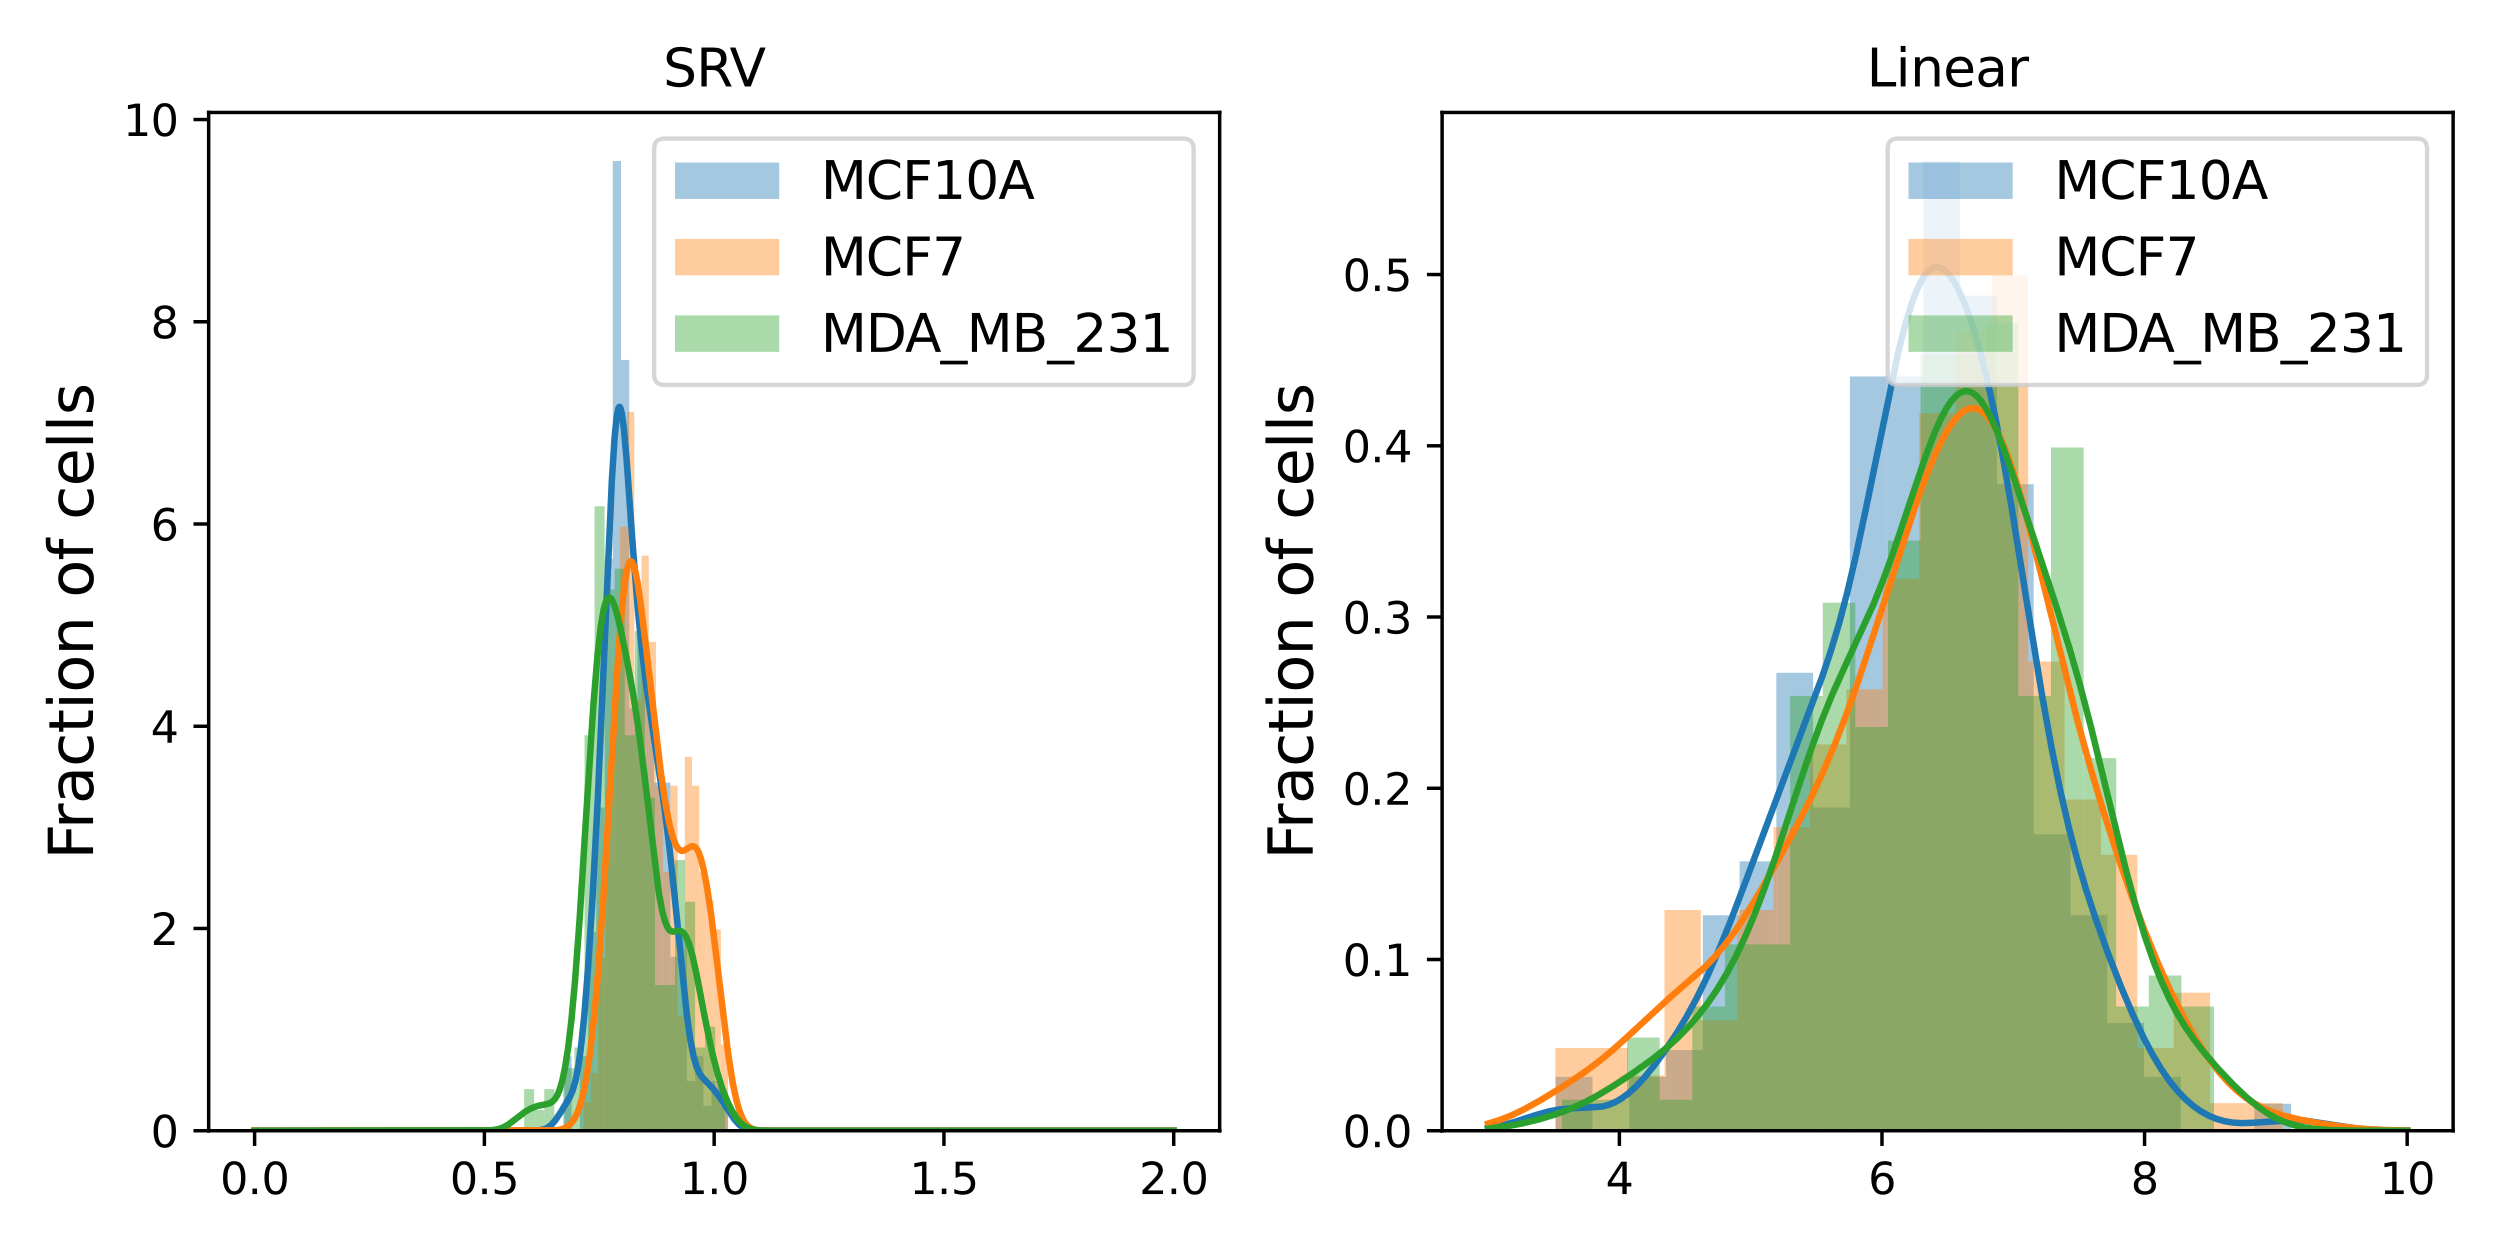 <?xml version="1.0" encoding="utf-8" standalone="no"?>
<!DOCTYPE svg PUBLIC "-//W3C//DTD SVG 1.1//EN"
  "http://www.w3.org/Graphics/SVG/1.1/DTD/svg11.dtd">
<svg xmlns:xlink="http://www.w3.org/1999/xlink" width="576pt" height="288pt" viewBox="0 0 576 288" xmlns="http://www.w3.org/2000/svg" version="1.1">
 <defs>
  <style type="text/css">*{stroke-linejoin: round; stroke-linecap: butt}</style>
 </defs>
 <g id="figure_1">
  <g id="patch_1">
   <path d="M 0 288 
L 576 288 
L 576 0 
L 0 0 
z
" style="fill: #ffffff"/>
  </g>
  <g id="axes_1">
   <g id="patch_2">
    <path d="M 48.074 260.522 
L 281.011 260.522 
L 281.011 25.918 
L 48.074 25.918 
z
" style="fill: #ffffff"/>
   </g>
   <g id="patch_3">
    <path d="M 129.805 260.522 
L 131.702 260.522 
L 131.702 243.335 
L 129.805 243.335 
z
" clip-path="url(#p08d9075472)" style="fill: #1f77b4; opacity: 0.4"/>
   </g>
   <g id="patch_4">
    <path d="M 131.702 260.522 
L 133.599 260.522 
L 133.599 260.522 
L 131.702 260.522 
z
" clip-path="url(#p08d9075472)" style="fill: #1f77b4; opacity: 0.4"/>
   </g>
   <g id="patch_5">
    <path d="M 133.599 260.522 
L 135.496 260.522 
L 135.496 243.335 
L 133.599 243.335 
z
" clip-path="url(#p08d9075472)" style="fill: #1f77b4; opacity: 0.4"/>
   </g>
   <g id="patch_6">
    <path d="M 135.496 260.522 
L 137.393 260.522 
L 137.393 214.69 
L 135.496 214.69 
z
" clip-path="url(#p08d9075472)" style="fill: #1f77b4; opacity: 0.4"/>
   </g>
   <g id="patch_7">
    <path d="M 137.393 260.522 
L 139.29 260.522 
L 139.29 186.044 
L 137.393 186.044 
z
" clip-path="url(#p08d9075472)" style="fill: #1f77b4; opacity: 0.4"/>
   </g>
   <g id="patch_8">
    <path d="M 139.29 260.522 
L 141.187 260.522 
L 141.187 128.754 
L 139.29 128.754 
z
" clip-path="url(#p08d9075472)" style="fill: #1f77b4; opacity: 0.4"/>
   </g>
   <g id="patch_9">
    <path d="M 141.187 260.522 
L 143.083 260.522 
L 143.083 37.09 
L 141.187 37.09 
z
" clip-path="url(#p08d9075472)" style="fill: #1f77b4; opacity: 0.4"/>
   </g>
   <g id="patch_10">
    <path d="M 143.083 260.522 
L 144.98 260.522 
L 144.98 82.922 
L 143.083 82.922 
z
" clip-path="url(#p08d9075472)" style="fill: #1f77b4; opacity: 0.4"/>
   </g>
   <g id="patch_11">
    <path d="M 144.98 260.522 
L 146.877 260.522 
L 146.877 163.128 
L 144.98 163.128 
z
" clip-path="url(#p08d9075472)" style="fill: #1f77b4; opacity: 0.4"/>
   </g>
   <g id="patch_12">
    <path d="M 146.877 260.522 
L 148.774 260.522 
L 148.774 145.941 
L 146.877 145.941 
z
" clip-path="url(#p08d9075472)" style="fill: #1f77b4; opacity: 0.4"/>
   </g>
   <g id="patch_13">
    <path d="M 148.774 260.522 
L 150.671 260.522 
L 150.671 157.399 
L 148.774 157.399 
z
" clip-path="url(#p08d9075472)" style="fill: #1f77b4; opacity: 0.4"/>
   </g>
   <g id="patch_14">
    <path d="M 150.671 260.522 
L 152.568 260.522 
L 152.568 180.315 
L 150.671 180.315 
z
" clip-path="url(#p08d9075472)" style="fill: #1f77b4; opacity: 0.4"/>
   </g>
   <g id="patch_15">
    <path d="M 152.568 260.522 
L 154.464 260.522 
L 154.464 180.315 
L 152.568 180.315 
z
" clip-path="url(#p08d9075472)" style="fill: #1f77b4; opacity: 0.4"/>
   </g>
   <g id="patch_16">
    <path d="M 154.464 260.522 
L 156.361 260.522 
L 156.361 220.419 
L 154.464 220.419 
z
" clip-path="url(#p08d9075472)" style="fill: #1f77b4; opacity: 0.4"/>
   </g>
   <g id="patch_17">
    <path d="M 156.361 260.522 
L 158.258 260.522 
L 158.258 214.69 
L 156.361 214.69 
z
" clip-path="url(#p08d9075472)" style="fill: #1f77b4; opacity: 0.4"/>
   </g>
   <g id="patch_18">
    <path d="M 158.258 260.522 
L 160.155 260.522 
L 160.155 249.064 
L 158.258 249.064 
z
" clip-path="url(#p08d9075472)" style="fill: #1f77b4; opacity: 0.4"/>
   </g>
   <g id="patch_19">
    <path d="M 160.155 260.522 
L 162.052 260.522 
L 162.052 243.335 
L 160.155 243.335 
z
" clip-path="url(#p08d9075472)" style="fill: #1f77b4; opacity: 0.4"/>
   </g>
   <g id="patch_20">
    <path d="M 162.052 260.522 
L 163.949 260.522 
L 163.949 254.793 
L 162.052 254.793 
z
" clip-path="url(#p08d9075472)" style="fill: #1f77b4; opacity: 0.4"/>
   </g>
   <g id="patch_21">
    <path d="M 163.949 260.522 
L 165.846 260.522 
L 165.846 249.064 
L 163.949 249.064 
z
" clip-path="url(#p08d9075472)" style="fill: #1f77b4; opacity: 0.4"/>
   </g>
   <g id="patch_22">
    <path d="M 165.846 260.522 
L 167.742 260.522 
L 167.742 254.793 
L 165.846 254.793 
z
" clip-path="url(#p08d9075472)" style="fill: #1f77b4; opacity: 0.4"/>
   </g>
   <g id="patch_23">
    <path d="M 134.511 260.522 
L 136.173 260.522 
L 136.173 253.896 
L 134.511 253.896 
z
" clip-path="url(#p08d9075472)" style="fill: #ff7f0e; opacity: 0.4"/>
   </g>
   <g id="patch_24">
    <path d="M 136.173 260.522 
L 137.835 260.522 
L 137.835 247.27 
L 136.173 247.27 
z
" clip-path="url(#p08d9075472)" style="fill: #ff7f0e; opacity: 0.4"/>
   </g>
   <g id="patch_25">
    <path d="M 137.835 260.522 
L 139.497 260.522 
L 139.497 220.767 
L 137.835 220.767 
z
" clip-path="url(#p08d9075472)" style="fill: #ff7f0e; opacity: 0.4"/>
   </g>
   <g id="patch_26">
    <path d="M 139.497 260.522 
L 141.159 260.522 
L 141.159 181.013 
L 139.497 181.013 
z
" clip-path="url(#p08d9075472)" style="fill: #ff7f0e; opacity: 0.4"/>
   </g>
   <g id="patch_27">
    <path d="M 141.159 260.522 
L 142.821 260.522 
L 142.821 154.51 
L 141.159 154.51 
z
" clip-path="url(#p08d9075472)" style="fill: #ff7f0e; opacity: 0.4"/>
   </g>
   <g id="patch_28">
    <path d="M 142.821 260.522 
L 144.483 260.522 
L 144.483 121.381 
L 142.821 121.381 
z
" clip-path="url(#p08d9075472)" style="fill: #ff7f0e; opacity: 0.4"/>
   </g>
   <g id="patch_29">
    <path d="M 144.483 260.522 
L 146.145 260.522 
L 146.145 94.878 
L 144.483 94.878 
z
" clip-path="url(#p08d9075472)" style="fill: #ff7f0e; opacity: 0.4"/>
   </g>
   <g id="patch_30">
    <path d="M 146.145 260.522 
L 147.808 260.522 
L 147.808 161.136 
L 146.145 161.136 
z
" clip-path="url(#p08d9075472)" style="fill: #ff7f0e; opacity: 0.4"/>
   </g>
   <g id="patch_31">
    <path d="M 147.808 260.522 
L 149.47 260.522 
L 149.47 128.007 
L 147.808 128.007 
z
" clip-path="url(#p08d9075472)" style="fill: #ff7f0e; opacity: 0.4"/>
   </g>
   <g id="patch_32">
    <path d="M 149.47 260.522 
L 151.132 260.522 
L 151.132 147.884 
L 149.47 147.884 
z
" clip-path="url(#p08d9075472)" style="fill: #ff7f0e; opacity: 0.4"/>
   </g>
   <g id="patch_33">
    <path d="M 151.132 260.522 
L 152.794 260.522 
L 152.794 181.013 
L 151.132 181.013 
z
" clip-path="url(#p08d9075472)" style="fill: #ff7f0e; opacity: 0.4"/>
   </g>
   <g id="patch_34">
    <path d="M 152.794 260.522 
L 154.456 260.522 
L 154.456 200.89 
L 152.794 200.89 
z
" clip-path="url(#p08d9075472)" style="fill: #ff7f0e; opacity: 0.4"/>
   </g>
   <g id="patch_35">
    <path d="M 154.456 260.522 
L 156.118 260.522 
L 156.118 181.013 
L 154.456 181.013 
z
" clip-path="url(#p08d9075472)" style="fill: #ff7f0e; opacity: 0.4"/>
   </g>
   <g id="patch_36">
    <path d="M 156.118 260.522 
L 157.78 260.522 
L 157.78 234.019 
L 156.118 234.019 
z
" clip-path="url(#p08d9075472)" style="fill: #ff7f0e; opacity: 0.4"/>
   </g>
   <g id="patch_37">
    <path d="M 157.78 260.522 
L 159.442 260.522 
L 159.442 174.387 
L 157.78 174.387 
z
" clip-path="url(#p08d9075472)" style="fill: #ff7f0e; opacity: 0.4"/>
   </g>
   <g id="patch_38">
    <path d="M 159.442 260.522 
L 161.104 260.522 
L 161.104 181.013 
L 159.442 181.013 
z
" clip-path="url(#p08d9075472)" style="fill: #ff7f0e; opacity: 0.4"/>
   </g>
   <g id="patch_39">
    <path d="M 161.104 260.522 
L 162.766 260.522 
L 162.766 200.89 
L 161.104 200.89 
z
" clip-path="url(#p08d9075472)" style="fill: #ff7f0e; opacity: 0.4"/>
   </g>
   <g id="patch_40">
    <path d="M 162.766 260.522 
L 164.429 260.522 
L 164.429 207.516 
L 162.766 207.516 
z
" clip-path="url(#p08d9075472)" style="fill: #ff7f0e; opacity: 0.4"/>
   </g>
   <g id="patch_41">
    <path d="M 164.429 260.522 
L 166.091 260.522 
L 166.091 214.142 
L 164.429 214.142 
z
" clip-path="url(#p08d9075472)" style="fill: #ff7f0e; opacity: 0.4"/>
   </g>
   <g id="patch_42">
    <path d="M 166.091 260.522 
L 167.753 260.522 
L 167.753 240.645 
L 166.091 240.645 
z
" clip-path="url(#p08d9075472)" style="fill: #ff7f0e; opacity: 0.4"/>
   </g>
   <g id="patch_43">
    <path d="M 120.767 260.522 
L 123.084 260.522 
L 123.084 250.93 
L 120.767 250.93 
z
" clip-path="url(#p08d9075472)" style="fill: #2ca02c; opacity: 0.4"/>
   </g>
   <g id="patch_44">
    <path d="M 123.084 260.522 
L 125.401 260.522 
L 125.401 255.726 
L 123.084 255.726 
z
" clip-path="url(#p08d9075472)" style="fill: #2ca02c; opacity: 0.4"/>
   </g>
   <g id="patch_45">
    <path d="M 125.401 260.522 
L 127.717 260.522 
L 127.717 250.93 
L 125.401 250.93 
z
" clip-path="url(#p08d9075472)" style="fill: #2ca02c; opacity: 0.4"/>
   </g>
   <g id="patch_46">
    <path d="M 127.717 260.522 
L 130.034 260.522 
L 130.034 260.522 
L 127.717 260.522 
z
" clip-path="url(#p08d9075472)" style="fill: #2ca02c; opacity: 0.4"/>
   </g>
   <g id="patch_47">
    <path d="M 130.034 260.522 
L 132.351 260.522 
L 132.351 246.134 
L 130.034 246.134 
z
" clip-path="url(#p08d9075472)" style="fill: #2ca02c; opacity: 0.4"/>
   </g>
   <g id="patch_48">
    <path d="M 132.351 260.522 
L 134.668 260.522 
L 134.668 241.338 
L 132.351 241.338 
z
" clip-path="url(#p08d9075472)" style="fill: #2ca02c; opacity: 0.4"/>
   </g>
   <g id="patch_49">
    <path d="M 134.668 260.522 
L 136.985 260.522 
L 136.985 169.399 
L 134.668 169.399 
z
" clip-path="url(#p08d9075472)" style="fill: #2ca02c; opacity: 0.4"/>
   </g>
   <g id="patch_50">
    <path d="M 136.985 260.522 
L 139.302 260.522 
L 139.302 116.644 
L 136.985 116.644 
z
" clip-path="url(#p08d9075472)" style="fill: #2ca02c; opacity: 0.4"/>
   </g>
   <g id="patch_51">
    <path d="M 139.302 260.522 
L 141.619 260.522 
L 141.619 135.828 
L 139.302 135.828 
z
" clip-path="url(#p08d9075472)" style="fill: #2ca02c; opacity: 0.4"/>
   </g>
   <g id="patch_52">
    <path d="M 141.619 260.522 
L 143.936 260.522 
L 143.936 131.032 
L 141.619 131.032 
z
" clip-path="url(#p08d9075472)" style="fill: #2ca02c; opacity: 0.4"/>
   </g>
   <g id="patch_53">
    <path d="M 143.936 260.522 
L 146.253 260.522 
L 146.253 169.399 
L 143.936 169.399 
z
" clip-path="url(#p08d9075472)" style="fill: #2ca02c; opacity: 0.4"/>
   </g>
   <g id="patch_54">
    <path d="M 146.253 260.522 
L 148.57 260.522 
L 148.57 145.419 
L 146.253 145.419 
z
" clip-path="url(#p08d9075472)" style="fill: #2ca02c; opacity: 0.4"/>
   </g>
   <g id="patch_55">
    <path d="M 148.57 260.522 
L 150.887 260.522 
L 150.887 183.787 
L 148.57 183.787 
z
" clip-path="url(#p08d9075472)" style="fill: #2ca02c; opacity: 0.4"/>
   </g>
   <g id="patch_56">
    <path d="M 150.887 260.522 
L 153.204 260.522 
L 153.204 226.95 
L 150.887 226.95 
z
" clip-path="url(#p08d9075472)" style="fill: #2ca02c; opacity: 0.4"/>
   </g>
   <g id="patch_57">
    <path d="M 153.204 260.522 
L 155.521 260.522 
L 155.521 226.95 
L 153.204 226.95 
z
" clip-path="url(#p08d9075472)" style="fill: #2ca02c; opacity: 0.4"/>
   </g>
   <g id="patch_58">
    <path d="M 155.521 260.522 
L 157.838 260.522 
L 157.838 198.175 
L 155.521 198.175 
z
" clip-path="url(#p08d9075472)" style="fill: #2ca02c; opacity: 0.4"/>
   </g>
   <g id="patch_59">
    <path d="M 157.838 260.522 
L 160.155 260.522 
L 160.155 207.767 
L 157.838 207.767 
z
" clip-path="url(#p08d9075472)" style="fill: #2ca02c; opacity: 0.4"/>
   </g>
   <g id="patch_60">
    <path d="M 160.155 260.522 
L 162.471 260.522 
L 162.471 241.338 
L 160.155 241.338 
z
" clip-path="url(#p08d9075472)" style="fill: #2ca02c; opacity: 0.4"/>
   </g>
   <g id="patch_61">
    <path d="M 162.471 260.522 
L 164.788 260.522 
L 164.788 236.542 
L 162.471 236.542 
z
" clip-path="url(#p08d9075472)" style="fill: #2ca02c; opacity: 0.4"/>
   </g>
   <g id="patch_62">
    <path d="M 164.788 260.522 
L 167.105 260.522 
L 167.105 250.93 
L 164.788 250.93 
z
" clip-path="url(#p08d9075472)" style="fill: #2ca02c; opacity: 0.4"/>
   </g>
   <g id="matplotlib.axis_1">
    <g id="xtick_1">
     <g id="line2d_1">
      <defs>
       <path id="m98951150d2" d="M 0 0 
L 0 3.5 
" style="stroke: #000000; stroke-width: 0.8"/>
      </defs>
      <g>
       <use xlink:href="#m98951150d2" x="58.662" y="260.522" style="stroke: #000000; stroke-width: 0.8"/>
      </g>
     </g>
     <g id="text_1">
      <!-- 0.0 -->
      <g transform="translate(50.711 275.12) scale(0.1 -0.1)">
       <defs>
        <path id="DejaVuSans-30" d="M 2034 4250 
Q 1547 4250 1301 3770 
Q 1056 3291 1056 2328 
Q 1056 1369 1301 889 
Q 1547 409 2034 409 
Q 2525 409 2770 889 
Q 3016 1369 3016 2328 
Q 3016 3291 2770 3770 
Q 2525 4250 2034 4250 
z
M 2034 4750 
Q 2819 4750 3233 4129 
Q 3647 3509 3647 2328 
Q 3647 1150 3233 529 
Q 2819 -91 2034 -91 
Q 1250 -91 836 529 
Q 422 1150 422 2328 
Q 422 3509 836 4129 
Q 1250 4750 2034 4750 
z
" transform="scale(0.016)"/>
        <path id="DejaVuSans-2e" d="M 684 794 
L 1344 794 
L 1344 0 
L 684 0 
L 684 794 
z
" transform="scale(0.016)"/>
       </defs>
       <use xlink:href="#DejaVuSans-30"/>
       <use xlink:href="#DejaVuSans-2e" x="63.623"/>
       <use xlink:href="#DejaVuSans-30" x="95.41"/>
      </g>
     </g>
    </g>
    <g id="xtick_2">
     <g id="line2d_2">
      <g>
       <use xlink:href="#m98951150d2" x="111.603" y="260.522" style="stroke: #000000; stroke-width: 0.8"/>
      </g>
     </g>
     <g id="text_2">
      <!-- 0.5 -->
      <g transform="translate(103.651 275.12) scale(0.1 -0.1)">
       <defs>
        <path id="DejaVuSans-35" d="M 691 4666 
L 3169 4666 
L 3169 4134 
L 1269 4134 
L 1269 2991 
Q 1406 3038 1543 3061 
Q 1681 3084 1819 3084 
Q 2600 3084 3056 2656 
Q 3513 2228 3513 1497 
Q 3513 744 3044 326 
Q 2575 -91 1722 -91 
Q 1428 -91 1123 -41 
Q 819 9 494 109 
L 494 744 
Q 775 591 1075 516 
Q 1375 441 1709 441 
Q 2250 441 2565 725 
Q 2881 1009 2881 1497 
Q 2881 1984 2565 2268 
Q 2250 2553 1709 2553 
Q 1456 2553 1204 2497 
Q 953 2441 691 2322 
L 691 4666 
z
" transform="scale(0.016)"/>
       </defs>
       <use xlink:href="#DejaVuSans-30"/>
       <use xlink:href="#DejaVuSans-2e" x="63.623"/>
       <use xlink:href="#DejaVuSans-35" x="95.41"/>
      </g>
     </g>
    </g>
    <g id="xtick_3">
     <g id="line2d_3">
      <g>
       <use xlink:href="#m98951150d2" x="164.543" y="260.522" style="stroke: #000000; stroke-width: 0.8"/>
      </g>
     </g>
     <g id="text_3">
      <!-- 1.0 -->
      <g transform="translate(156.591 275.12) scale(0.1 -0.1)">
       <defs>
        <path id="DejaVuSans-31" d="M 794 531 
L 1825 531 
L 1825 4091 
L 703 3866 
L 703 4441 
L 1819 4666 
L 2450 4666 
L 2450 531 
L 3481 531 
L 3481 0 
L 794 0 
L 794 531 
z
" transform="scale(0.016)"/>
       </defs>
       <use xlink:href="#DejaVuSans-31"/>
       <use xlink:href="#DejaVuSans-2e" x="63.623"/>
       <use xlink:href="#DejaVuSans-30" x="95.41"/>
      </g>
     </g>
    </g>
    <g id="xtick_4">
     <g id="line2d_4">
      <g>
       <use xlink:href="#m98951150d2" x="217.483" y="260.522" style="stroke: #000000; stroke-width: 0.8"/>
      </g>
     </g>
     <g id="text_4">
      <!-- 1.5 -->
      <g transform="translate(209.531 275.12) scale(0.1 -0.1)">
       <use xlink:href="#DejaVuSans-31"/>
       <use xlink:href="#DejaVuSans-2e" x="63.623"/>
       <use xlink:href="#DejaVuSans-35" x="95.41"/>
      </g>
     </g>
    </g>
    <g id="xtick_5">
     <g id="line2d_5">
      <g>
       <use xlink:href="#m98951150d2" x="270.423" y="260.522" style="stroke: #000000; stroke-width: 0.8"/>
      </g>
     </g>
     <g id="text_5">
      <!-- 2.0 -->
      <g transform="translate(262.471 275.12) scale(0.1 -0.1)">
       <defs>
        <path id="DejaVuSans-32" d="M 1228 531 
L 3431 531 
L 3431 0 
L 469 0 
L 469 531 
Q 828 903 1448 1529 
Q 2069 2156 2228 2338 
Q 2531 2678 2651 2914 
Q 2772 3150 2772 3378 
Q 2772 3750 2511 3984 
Q 2250 4219 1831 4219 
Q 1534 4219 1204 4116 
Q 875 4013 500 3803 
L 500 4441 
Q 881 4594 1212 4672 
Q 1544 4750 1819 4750 
Q 2544 4750 2975 4387 
Q 3406 4025 3406 3419 
Q 3406 3131 3298 2873 
Q 3191 2616 2906 2266 
Q 2828 2175 2409 1742 
Q 1991 1309 1228 531 
z
" transform="scale(0.016)"/>
       </defs>
       <use xlink:href="#DejaVuSans-32"/>
       <use xlink:href="#DejaVuSans-2e" x="63.623"/>
       <use xlink:href="#DejaVuSans-30" x="95.41"/>
      </g>
     </g>
    </g>
   </g>
   <g id="matplotlib.axis_2">
    <g id="ytick_1">
     <g id="line2d_6">
      <defs>
       <path id="m995d20950a" d="M 0 0 
L -3.5 0 
" style="stroke: #000000; stroke-width: 0.8"/>
      </defs>
      <g>
       <use xlink:href="#m995d20950a" x="48.074" y="260.522" style="stroke: #000000; stroke-width: 0.8"/>
      </g>
     </g>
     <g id="text_6">
      <!-- 0 -->
      <g transform="translate(34.712 264.321) scale(0.1 -0.1)">
       <use xlink:href="#DejaVuSans-30"/>
      </g>
     </g>
    </g>
    <g id="ytick_2">
     <g id="line2d_7">
      <g>
       <use xlink:href="#m995d20950a" x="48.074" y="213.925" style="stroke: #000000; stroke-width: 0.8"/>
      </g>
     </g>
     <g id="text_7">
      <!-- 2 -->
      <g transform="translate(34.712 217.724) scale(0.1 -0.1)">
       <use xlink:href="#DejaVuSans-32"/>
      </g>
     </g>
    </g>
    <g id="ytick_3">
     <g id="line2d_8">
      <g>
       <use xlink:href="#m995d20950a" x="48.074" y="167.329" style="stroke: #000000; stroke-width: 0.8"/>
      </g>
     </g>
     <g id="text_8">
      <!-- 4 -->
      <g transform="translate(34.712 171.128) scale(0.1 -0.1)">
       <defs>
        <path id="DejaVuSans-34" d="M 2419 4116 
L 825 1625 
L 2419 1625 
L 2419 4116 
z
M 2253 4666 
L 3047 4666 
L 3047 1625 
L 3713 1625 
L 3713 1100 
L 3047 1100 
L 3047 0 
L 2419 0 
L 2419 1100 
L 313 1100 
L 313 1709 
L 2253 4666 
z
" transform="scale(0.016)"/>
       </defs>
       <use xlink:href="#DejaVuSans-34"/>
      </g>
     </g>
    </g>
    <g id="ytick_4">
     <g id="line2d_9">
      <g>
       <use xlink:href="#m995d20950a" x="48.074" y="120.732" style="stroke: #000000; stroke-width: 0.8"/>
      </g>
     </g>
     <g id="text_9">
      <!-- 6 -->
      <g transform="translate(34.712 124.531) scale(0.1 -0.1)">
       <defs>
        <path id="DejaVuSans-36" d="M 2113 2584 
Q 1688 2584 1439 2293 
Q 1191 2003 1191 1497 
Q 1191 994 1439 701 
Q 1688 409 2113 409 
Q 2538 409 2786 701 
Q 3034 994 3034 1497 
Q 3034 2003 2786 2293 
Q 2538 2584 2113 2584 
z
M 3366 4563 
L 3366 3988 
Q 3128 4100 2886 4159 
Q 2644 4219 2406 4219 
Q 1781 4219 1451 3797 
Q 1122 3375 1075 2522 
Q 1259 2794 1537 2939 
Q 1816 3084 2150 3084 
Q 2853 3084 3261 2657 
Q 3669 2231 3669 1497 
Q 3669 778 3244 343 
Q 2819 -91 2113 -91 
Q 1303 -91 875 529 
Q 447 1150 447 2328 
Q 447 3434 972 4092 
Q 1497 4750 2381 4750 
Q 2619 4750 2861 4703 
Q 3103 4656 3366 4563 
z
" transform="scale(0.016)"/>
       </defs>
       <use xlink:href="#DejaVuSans-36"/>
      </g>
     </g>
    </g>
    <g id="ytick_5">
     <g id="line2d_10">
      <g>
       <use xlink:href="#m995d20950a" x="48.074" y="74.135" style="stroke: #000000; stroke-width: 0.8"/>
      </g>
     </g>
     <g id="text_10">
      <!-- 8 -->
      <g transform="translate(34.712 77.934) scale(0.1 -0.1)">
       <defs>
        <path id="DejaVuSans-38" d="M 2034 2216 
Q 1584 2216 1326 1975 
Q 1069 1734 1069 1313 
Q 1069 891 1326 650 
Q 1584 409 2034 409 
Q 2484 409 2743 651 
Q 3003 894 3003 1313 
Q 3003 1734 2745 1975 
Q 2488 2216 2034 2216 
z
M 1403 2484 
Q 997 2584 770 2862 
Q 544 3141 544 3541 
Q 544 4100 942 4425 
Q 1341 4750 2034 4750 
Q 2731 4750 3128 4425 
Q 3525 4100 3525 3541 
Q 3525 3141 3298 2862 
Q 3072 2584 2669 2484 
Q 3125 2378 3379 2068 
Q 3634 1759 3634 1313 
Q 3634 634 3220 271 
Q 2806 -91 2034 -91 
Q 1263 -91 848 271 
Q 434 634 434 1313 
Q 434 1759 690 2068 
Q 947 2378 1403 2484 
z
M 1172 3481 
Q 1172 3119 1398 2916 
Q 1625 2713 2034 2713 
Q 2441 2713 2670 2916 
Q 2900 3119 2900 3481 
Q 2900 3844 2670 4047 
Q 2441 4250 2034 4250 
Q 1625 4250 1398 4047 
Q 1172 3844 1172 3481 
z
" transform="scale(0.016)"/>
       </defs>
       <use xlink:href="#DejaVuSans-38"/>
      </g>
     </g>
    </g>
    <g id="ytick_6">
     <g id="line2d_11">
      <g>
       <use xlink:href="#m995d20950a" x="48.074" y="27.539" style="stroke: #000000; stroke-width: 0.8"/>
      </g>
     </g>
     <g id="text_11">
      <!-- 10 -->
      <g transform="translate(28.349 31.338) scale(0.1 -0.1)">
       <use xlink:href="#DejaVuSans-31"/>
       <use xlink:href="#DejaVuSans-30" x="63.623"/>
      </g>
     </g>
    </g>
    <g id="text_12">
     <!-- Fraction of cells -->
     <g transform="translate(21.438 198.052) rotate(-90) scale(0.14 -0.14)">
      <defs>
       <path id="DejaVuSans-46" d="M 628 4666 
L 3309 4666 
L 3309 4134 
L 1259 4134 
L 1259 2759 
L 3109 2759 
L 3109 2228 
L 1259 2228 
L 1259 0 
L 628 0 
L 628 4666 
z
" transform="scale(0.016)"/>
       <path id="DejaVuSans-72" d="M 2631 2963 
Q 2534 3019 2420 3045 
Q 2306 3072 2169 3072 
Q 1681 3072 1420 2755 
Q 1159 2438 1159 1844 
L 1159 0 
L 581 0 
L 581 3500 
L 1159 3500 
L 1159 2956 
Q 1341 3275 1631 3429 
Q 1922 3584 2338 3584 
Q 2397 3584 2469 3576 
Q 2541 3569 2628 3553 
L 2631 2963 
z
" transform="scale(0.016)"/>
       <path id="DejaVuSans-61" d="M 2194 1759 
Q 1497 1759 1228 1600 
Q 959 1441 959 1056 
Q 959 750 1161 570 
Q 1363 391 1709 391 
Q 2188 391 2477 730 
Q 2766 1069 2766 1631 
L 2766 1759 
L 2194 1759 
z
M 3341 1997 
L 3341 0 
L 2766 0 
L 2766 531 
Q 2569 213 2275 61 
Q 1981 -91 1556 -91 
Q 1019 -91 701 211 
Q 384 513 384 1019 
Q 384 1609 779 1909 
Q 1175 2209 1959 2209 
L 2766 2209 
L 2766 2266 
Q 2766 2663 2505 2880 
Q 2244 3097 1772 3097 
Q 1472 3097 1187 3025 
Q 903 2953 641 2809 
L 641 3341 
Q 956 3463 1253 3523 
Q 1550 3584 1831 3584 
Q 2591 3584 2966 3190 
Q 3341 2797 3341 1997 
z
" transform="scale(0.016)"/>
       <path id="DejaVuSans-63" d="M 3122 3366 
L 3122 2828 
Q 2878 2963 2633 3030 
Q 2388 3097 2138 3097 
Q 1578 3097 1268 2742 
Q 959 2388 959 1747 
Q 959 1106 1268 751 
Q 1578 397 2138 397 
Q 2388 397 2633 464 
Q 2878 531 3122 666 
L 3122 134 
Q 2881 22 2623 -34 
Q 2366 -91 2075 -91 
Q 1284 -91 818 406 
Q 353 903 353 1747 
Q 353 2603 823 3093 
Q 1294 3584 2113 3584 
Q 2378 3584 2631 3529 
Q 2884 3475 3122 3366 
z
" transform="scale(0.016)"/>
       <path id="DejaVuSans-74" d="M 1172 4494 
L 1172 3500 
L 2356 3500 
L 2356 3053 
L 1172 3053 
L 1172 1153 
Q 1172 725 1289 603 
Q 1406 481 1766 481 
L 2356 481 
L 2356 0 
L 1766 0 
Q 1100 0 847 248 
Q 594 497 594 1153 
L 594 3053 
L 172 3053 
L 172 3500 
L 594 3500 
L 594 4494 
L 1172 4494 
z
" transform="scale(0.016)"/>
       <path id="DejaVuSans-69" d="M 603 3500 
L 1178 3500 
L 1178 0 
L 603 0 
L 603 3500 
z
M 603 4863 
L 1178 4863 
L 1178 4134 
L 603 4134 
L 603 4863 
z
" transform="scale(0.016)"/>
       <path id="DejaVuSans-6f" d="M 1959 3097 
Q 1497 3097 1228 2736 
Q 959 2375 959 1747 
Q 959 1119 1226 758 
Q 1494 397 1959 397 
Q 2419 397 2687 759 
Q 2956 1122 2956 1747 
Q 2956 2369 2687 2733 
Q 2419 3097 1959 3097 
z
M 1959 3584 
Q 2709 3584 3137 3096 
Q 3566 2609 3566 1747 
Q 3566 888 3137 398 
Q 2709 -91 1959 -91 
Q 1206 -91 779 398 
Q 353 888 353 1747 
Q 353 2609 779 3096 
Q 1206 3584 1959 3584 
z
" transform="scale(0.016)"/>
       <path id="DejaVuSans-6e" d="M 3513 2113 
L 3513 0 
L 2938 0 
L 2938 2094 
Q 2938 2591 2744 2837 
Q 2550 3084 2163 3084 
Q 1697 3084 1428 2787 
Q 1159 2491 1159 1978 
L 1159 0 
L 581 0 
L 581 3500 
L 1159 3500 
L 1159 2956 
Q 1366 3272 1645 3428 
Q 1925 3584 2291 3584 
Q 2894 3584 3203 3211 
Q 3513 2838 3513 2113 
z
" transform="scale(0.016)"/>
       <path id="DejaVuSans-20" transform="scale(0.016)"/>
       <path id="DejaVuSans-66" d="M 2375 4863 
L 2375 4384 
L 1825 4384 
Q 1516 4384 1395 4259 
Q 1275 4134 1275 3809 
L 1275 3500 
L 2222 3500 
L 2222 3053 
L 1275 3053 
L 1275 0 
L 697 0 
L 697 3053 
L 147 3053 
L 147 3500 
L 697 3500 
L 697 3744 
Q 697 4328 969 4595 
Q 1241 4863 1831 4863 
L 2375 4863 
z
" transform="scale(0.016)"/>
       <path id="DejaVuSans-65" d="M 3597 1894 
L 3597 1613 
L 953 1613 
Q 991 1019 1311 708 
Q 1631 397 2203 397 
Q 2534 397 2845 478 
Q 3156 559 3463 722 
L 3463 178 
Q 3153 47 2828 -22 
Q 2503 -91 2169 -91 
Q 1331 -91 842 396 
Q 353 884 353 1716 
Q 353 2575 817 3079 
Q 1281 3584 2069 3584 
Q 2775 3584 3186 3129 
Q 3597 2675 3597 1894 
z
M 3022 2063 
Q 3016 2534 2758 2815 
Q 2500 3097 2075 3097 
Q 1594 3097 1305 2825 
Q 1016 2553 972 2059 
L 3022 2063 
z
" transform="scale(0.016)"/>
       <path id="DejaVuSans-6c" d="M 603 4863 
L 1178 4863 
L 1178 0 
L 603 0 
L 603 4863 
z
" transform="scale(0.016)"/>
       <path id="DejaVuSans-73" d="M 2834 3397 
L 2834 2853 
Q 2591 2978 2328 3040 
Q 2066 3103 1784 3103 
Q 1356 3103 1142 2972 
Q 928 2841 928 2578 
Q 928 2378 1081 2264 
Q 1234 2150 1697 2047 
L 1894 2003 
Q 2506 1872 2764 1633 
Q 3022 1394 3022 966 
Q 3022 478 2636 193 
Q 2250 -91 1575 -91 
Q 1294 -91 989 -36 
Q 684 19 347 128 
L 347 722 
Q 666 556 975 473 
Q 1284 391 1588 391 
Q 1994 391 2212 530 
Q 2431 669 2431 922 
Q 2431 1156 2273 1281 
Q 2116 1406 1581 1522 
L 1381 1569 
Q 847 1681 609 1914 
Q 372 2147 372 2553 
Q 372 3047 722 3315 
Q 1072 3584 1716 3584 
Q 2034 3584 2315 3537 
Q 2597 3491 2834 3397 
z
" transform="scale(0.016)"/>
      </defs>
      <use xlink:href="#DejaVuSans-46"/>
      <use xlink:href="#DejaVuSans-72" x="50.27"/>
      <use xlink:href="#DejaVuSans-61" x="91.383"/>
      <use xlink:href="#DejaVuSans-63" x="152.662"/>
      <use xlink:href="#DejaVuSans-74" x="207.643"/>
      <use xlink:href="#DejaVuSans-69" x="246.852"/>
      <use xlink:href="#DejaVuSans-6f" x="274.635"/>
      <use xlink:href="#DejaVuSans-6e" x="335.816"/>
      <use xlink:href="#DejaVuSans-20" x="399.195"/>
      <use xlink:href="#DejaVuSans-6f" x="430.982"/>
      <use xlink:href="#DejaVuSans-66" x="492.164"/>
      <use xlink:href="#DejaVuSans-20" x="527.369"/>
      <use xlink:href="#DejaVuSans-63" x="559.156"/>
      <use xlink:href="#DejaVuSans-65" x="614.137"/>
      <use xlink:href="#DejaVuSans-6c" x="675.66"/>
      <use xlink:href="#DejaVuSans-6c" x="703.443"/>
      <use xlink:href="#DejaVuSans-73" x="731.227"/>
     </g>
    </g>
   </g>
   <g id="line2d_12">
    <path d="M 58.662 260.522 
L 124.235 260.422 
L 125.4 260.17 
L 126.248 259.766 
L 127.095 259.089 
L 127.943 258.11 
L 129.214 256.229 
L 131.333 252.678 
L 131.968 251.146 
L 132.604 248.933 
L 133.239 245.692 
L 133.875 241.137 
L 134.617 233.968 
L 135.464 223.368 
L 136.523 206.892 
L 137.689 184.902 
L 138.96 156.359 
L 140.973 110.599 
L 141.608 100.751 
L 142.138 95.681 
L 142.456 94.147 
L 142.667 93.757 
L 142.773 93.748 
L 142.985 94.09 
L 143.303 95.453 
L 143.727 98.67 
L 144.362 105.777 
L 145.74 125.047 
L 146.905 139.915 
L 147.858 149.57 
L 148.918 158.115 
L 150.507 168.802 
L 153.049 185.789 
L 154.32 195.969 
L 155.697 209.067 
L 158.24 233.762 
L 159.087 239.756 
L 159.829 243.523 
L 160.464 245.725 
L 161.1 247.181 
L 161.841 248.272 
L 163.007 249.469 
L 164.49 251.053 
L 165.867 252.851 
L 167.668 255.613 
L 169.363 258.098 
L 170.316 259.137 
L 171.163 259.771 
L 172.117 260.195 
L 173.176 260.414 
L 174.871 260.51 
L 182.392 260.522 
L 270.423 260.522 
L 270.423 260.522 
" clip-path="url(#p08d9075472)" style="fill: none; stroke: #1f77b4; stroke-width: 1.5; stroke-linecap: square"/>
   </g>
   <g id="line2d_13">
    <path d="M 58.662 260.522 
L 128.155 260.417 
L 129.426 260.183 
L 130.379 259.793 
L 131.121 259.273 
L 131.862 258.472 
L 132.498 257.479 
L 133.133 256.111 
L 133.769 254.263 
L 134.511 251.343 
L 135.252 247.408 
L 135.994 242.269 
L 136.841 234.723 
L 137.795 223.958 
L 138.854 209.26 
L 140.337 185.053 
L 142.456 150.61 
L 143.303 140.137 
L 143.939 134.436 
L 144.468 131.283 
L 144.892 129.834 
L 145.21 129.358 
L 145.422 129.32 
L 145.634 129.494 
L 145.951 130.13 
L 146.375 131.609 
L 146.905 134.317 
L 147.646 139.308 
L 148.918 149.715 
L 152.307 178.357 
L 153.367 185.376 
L 154.32 190.252 
L 155.062 193.009 
L 155.697 194.641 
L 156.227 195.504 
L 156.757 195.95 
L 157.18 196.046 
L 157.71 195.911 
L 158.557 195.382 
L 159.299 194.994 
L 159.723 194.967 
L 160.146 195.167 
L 160.57 195.648 
L 160.994 196.452 
L 161.524 197.949 
L 162.159 200.487 
L 162.901 204.428 
L 163.854 210.846 
L 165.125 221.079 
L 167.774 242.881 
L 168.833 249.549 
L 169.68 253.547 
L 170.422 256.091 
L 171.163 257.86 
L 171.799 258.88 
L 172.541 259.639 
L 173.282 260.076 
L 174.236 260.353 
L 175.613 260.488 
L 179.214 260.522 
L 270.423 260.522 
L 270.423 260.522 
" clip-path="url(#p08d9075472)" style="fill: none; stroke: #ff7f0e; stroke-width: 1.5; stroke-linecap: square"/>
   </g>
   <g id="line2d_14">
    <path d="M 58.662 260.522 
L 113.218 260.419 
L 114.701 260.181 
L 115.866 259.785 
L 117.032 259.149 
L 118.515 258.041 
L 121.163 256.02 
L 122.54 255.282 
L 123.917 254.797 
L 125.612 254.463 
L 126.672 254.171 
L 127.307 253.787 
L 127.837 253.242 
L 128.366 252.401 
L 128.896 251.174 
L 129.532 249.057 
L 130.167 246.086 
L 130.909 241.346 
L 131.65 235.064 
L 132.498 225.89 
L 133.557 211.619 
L 135.146 186.457 
L 136.735 162.14 
L 137.689 150.698 
L 138.43 144.214 
L 139.066 140.469 
L 139.595 138.586 
L 140.019 137.826 
L 140.337 137.651 
L 140.655 137.778 
L 140.973 138.175 
L 141.396 139.066 
L 142.032 141.021 
L 142.879 144.43 
L 144.256 151.036 
L 145.845 159.739 
L 147.117 167.99 
L 148.388 177.848 
L 151.778 205.592 
L 152.519 209.633 
L 153.155 212.092 
L 153.685 213.45 
L 154.214 214.25 
L 154.638 214.563 
L 155.168 214.662 
L 156.121 214.491 
L 156.757 214.495 
L 157.18 214.685 
L 157.604 215.086 
L 158.134 215.937 
L 158.769 217.51 
L 159.511 220.088 
L 160.464 224.362 
L 162.371 234.339 
L 163.96 242.018 
L 165.231 247.028 
L 166.396 250.733 
L 167.562 253.716 
L 168.621 255.881 
L 169.68 257.56 
L 170.634 258.677 
L 171.587 259.456 
L 172.541 259.955 
L 173.706 260.29 
L 175.189 260.461 
L 178.155 260.52 
L 223.918 260.522 
L 270.423 260.522 
L 270.423 260.522 
" clip-path="url(#p08d9075472)" style="fill: none; stroke: #2ca02c; stroke-width: 1.5; stroke-linecap: square"/>
   </g>
   <g id="patch_63">
    <path d="M 48.074 260.522 
L 48.074 25.918 
" style="fill: none; stroke: #000000; stroke-width: 0.8; stroke-linejoin: miter; stroke-linecap: square"/>
   </g>
   <g id="patch_64">
    <path d="M 281.011 260.522 
L 281.011 25.918 
" style="fill: none; stroke: #000000; stroke-width: 0.8; stroke-linejoin: miter; stroke-linecap: square"/>
   </g>
   <g id="patch_65">
    <path d="M 48.074 260.522 
L 281.011 260.522 
" style="fill: none; stroke: #000000; stroke-width: 0.8; stroke-linejoin: miter; stroke-linecap: square"/>
   </g>
   <g id="patch_66">
    <path d="M 48.074 25.918 
L 281.011 25.918 
" style="fill: none; stroke: #000000; stroke-width: 0.8; stroke-linejoin: miter; stroke-linecap: square"/>
   </g>
   <g id="text_13">
    <!-- SRV -->
    <g transform="translate(152.79 19.918) scale(0.12 -0.12)">
     <defs>
      <path id="DejaVuSans-53" d="M 3425 4513 
L 3425 3897 
Q 3066 4069 2747 4153 
Q 2428 4238 2131 4238 
Q 1616 4238 1336 4038 
Q 1056 3838 1056 3469 
Q 1056 3159 1242 3001 
Q 1428 2844 1947 2747 
L 2328 2669 
Q 3034 2534 3370 2195 
Q 3706 1856 3706 1288 
Q 3706 609 3251 259 
Q 2797 -91 1919 -91 
Q 1588 -91 1214 -16 
Q 841 59 441 206 
L 441 856 
Q 825 641 1194 531 
Q 1563 422 1919 422 
Q 2459 422 2753 634 
Q 3047 847 3047 1241 
Q 3047 1584 2836 1778 
Q 2625 1972 2144 2069 
L 1759 2144 
Q 1053 2284 737 2584 
Q 422 2884 422 3419 
Q 422 4038 858 4394 
Q 1294 4750 2059 4750 
Q 2388 4750 2728 4690 
Q 3069 4631 3425 4513 
z
" transform="scale(0.016)"/>
      <path id="DejaVuSans-52" d="M 2841 2188 
Q 3044 2119 3236 1894 
Q 3428 1669 3622 1275 
L 4263 0 
L 3584 0 
L 2988 1197 
Q 2756 1666 2539 1819 
Q 2322 1972 1947 1972 
L 1259 1972 
L 1259 0 
L 628 0 
L 628 4666 
L 2053 4666 
Q 2853 4666 3247 4331 
Q 3641 3997 3641 3322 
Q 3641 2881 3436 2590 
Q 3231 2300 2841 2188 
z
M 1259 4147 
L 1259 2491 
L 2053 2491 
Q 2509 2491 2742 2702 
Q 2975 2913 2975 3322 
Q 2975 3731 2742 3939 
Q 2509 4147 2053 4147 
L 1259 4147 
z
" transform="scale(0.016)"/>
      <path id="DejaVuSans-56" d="M 1831 0 
L 50 4666 
L 709 4666 
L 2188 738 
L 3669 4666 
L 4325 4666 
L 2547 0 
L 1831 0 
z
" transform="scale(0.016)"/>
     </defs>
     <use xlink:href="#DejaVuSans-53"/>
     <use xlink:href="#DejaVuSans-52" x="63.477"/>
     <use xlink:href="#DejaVuSans-56" x="127.459"/>
    </g>
   </g>
   <g id="legend_1">
    <g id="patch_67">
     <path d="M 153.127 88.693 
L 272.611 88.693 
Q 275.011 88.693 275.011 86.293 
L 275.011 34.318 
Q 275.011 31.918 272.611 31.918 
L 153.127 31.918 
Q 150.727 31.918 150.727 34.318 
L 150.727 86.293 
Q 150.727 88.693 153.127 88.693 
z
" style="fill: #ffffff; opacity: 0.8; stroke: #cccccc; stroke-linejoin: miter"/>
    </g>
    <g id="patch_68">
     <path d="M 155.527 45.836 
L 179.527 45.836 
L 179.527 37.436 
L 155.527 37.436 
z
" style="fill: #1f77b4; opacity: 0.4"/>
    </g>
    <g id="text_14">
     <!-- MCF10A -->
     <g transform="translate(189.127 45.836) scale(0.12 -0.12)">
      <defs>
       <path id="DejaVuSans-4d" d="M 628 4666 
L 1569 4666 
L 2759 1491 
L 3956 4666 
L 4897 4666 
L 4897 0 
L 4281 0 
L 4281 4097 
L 3078 897 
L 2444 897 
L 1241 4097 
L 1241 0 
L 628 0 
L 628 4666 
z
" transform="scale(0.016)"/>
       <path id="DejaVuSans-43" d="M 4122 4306 
L 4122 3641 
Q 3803 3938 3442 4084 
Q 3081 4231 2675 4231 
Q 1875 4231 1450 3742 
Q 1025 3253 1025 2328 
Q 1025 1406 1450 917 
Q 1875 428 2675 428 
Q 3081 428 3442 575 
Q 3803 722 4122 1019 
L 4122 359 
Q 3791 134 3420 21 
Q 3050 -91 2638 -91 
Q 1578 -91 968 557 
Q 359 1206 359 2328 
Q 359 3453 968 4101 
Q 1578 4750 2638 4750 
Q 3056 4750 3426 4639 
Q 3797 4528 4122 4306 
z
" transform="scale(0.016)"/>
       <path id="DejaVuSans-41" d="M 2188 4044 
L 1331 1722 
L 3047 1722 
L 2188 4044 
z
M 1831 4666 
L 2547 4666 
L 4325 0 
L 3669 0 
L 3244 1197 
L 1141 1197 
L 716 0 
L 50 0 
L 1831 4666 
z
" transform="scale(0.016)"/>
      </defs>
      <use xlink:href="#DejaVuSans-4d"/>
      <use xlink:href="#DejaVuSans-43" x="86.279"/>
      <use xlink:href="#DejaVuSans-46" x="156.104"/>
      <use xlink:href="#DejaVuSans-31" x="213.623"/>
      <use xlink:href="#DejaVuSans-30" x="277.246"/>
      <use xlink:href="#DejaVuSans-41" x="340.869"/>
     </g>
    </g>
    <g id="patch_69">
     <path d="M 155.527 63.45 
L 179.527 63.45 
L 179.527 55.05 
L 155.527 55.05 
z
" style="fill: #ff7f0e; opacity: 0.4"/>
    </g>
    <g id="text_15">
     <!-- MCF7 -->
     <g transform="translate(189.127 63.45) scale(0.12 -0.12)">
      <defs>
       <path id="DejaVuSans-37" d="M 525 4666 
L 3525 4666 
L 3525 4397 
L 1831 0 
L 1172 0 
L 2766 4134 
L 525 4134 
L 525 4666 
z
" transform="scale(0.016)"/>
      </defs>
      <use xlink:href="#DejaVuSans-4d"/>
      <use xlink:href="#DejaVuSans-43" x="86.279"/>
      <use xlink:href="#DejaVuSans-46" x="156.104"/>
      <use xlink:href="#DejaVuSans-37" x="213.623"/>
     </g>
    </g>
    <g id="patch_70">
     <path d="M 155.527 81.064 
L 179.527 81.064 
L 179.527 72.664 
L 155.527 72.664 
z
" style="fill: #2ca02c; opacity: 0.4"/>
    </g>
    <g id="text_16">
     <!-- MDA_MB_231 -->
     <g transform="translate(189.127 81.064) scale(0.12 -0.12)">
      <defs>
       <path id="DejaVuSans-44" d="M 1259 4147 
L 1259 519 
L 2022 519 
Q 2988 519 3436 956 
Q 3884 1394 3884 2338 
Q 3884 3275 3436 3711 
Q 2988 4147 2022 4147 
L 1259 4147 
z
M 628 4666 
L 1925 4666 
Q 3281 4666 3915 4102 
Q 4550 3538 4550 2338 
Q 4550 1131 3912 565 
Q 3275 0 1925 0 
L 628 0 
L 628 4666 
z
" transform="scale(0.016)"/>
       <path id="DejaVuSans-5f" d="M 3263 -1063 
L 3263 -1509 
L -63 -1509 
L -63 -1063 
L 3263 -1063 
z
" transform="scale(0.016)"/>
       <path id="DejaVuSans-42" d="M 1259 2228 
L 1259 519 
L 2272 519 
Q 2781 519 3026 730 
Q 3272 941 3272 1375 
Q 3272 1813 3026 2020 
Q 2781 2228 2272 2228 
L 1259 2228 
z
M 1259 4147 
L 1259 2741 
L 2194 2741 
Q 2656 2741 2882 2914 
Q 3109 3088 3109 3444 
Q 3109 3797 2882 3972 
Q 2656 4147 2194 4147 
L 1259 4147 
z
M 628 4666 
L 2241 4666 
Q 2963 4666 3353 4366 
Q 3744 4066 3744 3513 
Q 3744 3084 3544 2831 
Q 3344 2578 2956 2516 
Q 3422 2416 3680 2098 
Q 3938 1781 3938 1306 
Q 3938 681 3513 340 
Q 3088 0 2303 0 
L 628 0 
L 628 4666 
z
" transform="scale(0.016)"/>
       <path id="DejaVuSans-33" d="M 2597 2516 
Q 3050 2419 3304 2112 
Q 3559 1806 3559 1356 
Q 3559 666 3084 287 
Q 2609 -91 1734 -91 
Q 1441 -91 1130 -33 
Q 819 25 488 141 
L 488 750 
Q 750 597 1062 519 
Q 1375 441 1716 441 
Q 2309 441 2620 675 
Q 2931 909 2931 1356 
Q 2931 1769 2642 2001 
Q 2353 2234 1838 2234 
L 1294 2234 
L 1294 2753 
L 1863 2753 
Q 2328 2753 2575 2939 
Q 2822 3125 2822 3475 
Q 2822 3834 2567 4026 
Q 2313 4219 1838 4219 
Q 1578 4219 1281 4162 
Q 984 4106 628 3988 
L 628 4550 
Q 988 4650 1302 4700 
Q 1616 4750 1894 4750 
Q 2613 4750 3031 4423 
Q 3450 4097 3450 3541 
Q 3450 3153 3228 2886 
Q 3006 2619 2597 2516 
z
" transform="scale(0.016)"/>
      </defs>
      <use xlink:href="#DejaVuSans-4d"/>
      <use xlink:href="#DejaVuSans-44" x="86.279"/>
      <use xlink:href="#DejaVuSans-41" x="161.531"/>
      <use xlink:href="#DejaVuSans-5f" x="229.939"/>
      <use xlink:href="#DejaVuSans-4d" x="279.939"/>
      <use xlink:href="#DejaVuSans-42" x="366.219"/>
      <use xlink:href="#DejaVuSans-5f" x="434.822"/>
      <use xlink:href="#DejaVuSans-32" x="484.822"/>
      <use xlink:href="#DejaVuSans-33" x="548.445"/>
      <use xlink:href="#DejaVuSans-31" x="612.068"/>
     </g>
    </g>
   </g>
  </g>
  <g id="axes_2">
   <g id="patch_71">
    <path d="M 332.263 260.522 
L 565.2 260.522 
L 565.2 25.918 
L 332.263 25.918 
z
" style="fill: #ffffff"/>
   </g>
   <g id="patch_72">
    <path d="M 358.436 260.522 
L 366.908 260.522 
L 366.908 248.109 
L 358.436 248.109 
z
" clip-path="url(#p02f6098ef8)" style="fill: #1f77b4; opacity: 0.4"/>
   </g>
   <g id="patch_73">
    <path d="M 366.908 260.522 
L 375.379 260.522 
L 375.379 260.522 
L 366.908 260.522 
z
" clip-path="url(#p02f6098ef8)" style="fill: #1f77b4; opacity: 0.4"/>
   </g>
   <g id="patch_74">
    <path d="M 375.379 260.522 
L 383.851 260.522 
L 383.851 248.109 
L 375.379 248.109 
z
" clip-path="url(#p02f6098ef8)" style="fill: #1f77b4; opacity: 0.4"/>
   </g>
   <g id="patch_75">
    <path d="M 383.851 260.522 
L 392.322 260.522 
L 392.322 241.903 
L 383.851 241.903 
z
" clip-path="url(#p02f6098ef8)" style="fill: #1f77b4; opacity: 0.4"/>
   </g>
   <g id="patch_76">
    <path d="M 392.322 260.522 
L 400.794 260.522 
L 400.794 210.87 
L 392.322 210.87 
z
" clip-path="url(#p02f6098ef8)" style="fill: #1f77b4; opacity: 0.4"/>
   </g>
   <g id="patch_77">
    <path d="M 400.794 260.522 
L 409.265 260.522 
L 409.265 198.457 
L 400.794 198.457 
z
" clip-path="url(#p02f6098ef8)" style="fill: #1f77b4; opacity: 0.4"/>
   </g>
   <g id="patch_78">
    <path d="M 409.265 260.522 
L 417.737 260.522 
L 417.737 155.012 
L 409.265 155.012 
z
" clip-path="url(#p02f6098ef8)" style="fill: #1f77b4; opacity: 0.4"/>
   </g>
   <g id="patch_79">
    <path d="M 417.737 260.522 
L 426.208 260.522 
L 426.208 186.044 
L 417.737 186.044 
z
" clip-path="url(#p02f6098ef8)" style="fill: #1f77b4; opacity: 0.4"/>
   </g>
   <g id="patch_80">
    <path d="M 426.208 260.522 
L 434.68 260.522 
L 434.68 86.741 
L 426.208 86.741 
z
" clip-path="url(#p02f6098ef8)" style="fill: #1f77b4; opacity: 0.4"/>
   </g>
   <g id="patch_81">
    <path d="M 434.68 260.522 
L 443.151 260.522 
L 443.151 86.741 
L 434.68 86.741 
z
" clip-path="url(#p02f6098ef8)" style="fill: #1f77b4; opacity: 0.4"/>
   </g>
   <g id="patch_82">
    <path d="M 443.151 260.522 
L 451.623 260.522 
L 451.623 37.09 
L 443.151 37.09 
z
" clip-path="url(#p02f6098ef8)" style="fill: #1f77b4; opacity: 0.4"/>
   </g>
   <g id="patch_83">
    <path d="M 451.623 260.522 
L 460.094 260.522 
L 460.094 68.122 
L 451.623 68.122 
z
" clip-path="url(#p02f6098ef8)" style="fill: #1f77b4; opacity: 0.4"/>
   </g>
   <g id="patch_84">
    <path d="M 460.094 260.522 
L 468.566 260.522 
L 468.566 111.567 
L 460.094 111.567 
z
" clip-path="url(#p02f6098ef8)" style="fill: #1f77b4; opacity: 0.4"/>
   </g>
   <g id="patch_85">
    <path d="M 468.566 260.522 
L 477.037 260.522 
L 477.037 192.251 
L 468.566 192.251 
z
" clip-path="url(#p02f6098ef8)" style="fill: #1f77b4; opacity: 0.4"/>
   </g>
   <g id="patch_86">
    <path d="M 477.037 260.522 
L 485.509 260.522 
L 485.509 210.87 
L 477.037 210.87 
z
" clip-path="url(#p02f6098ef8)" style="fill: #1f77b4; opacity: 0.4"/>
   </g>
   <g id="patch_87">
    <path d="M 485.509 260.522 
L 493.98 260.522 
L 493.98 235.696 
L 485.509 235.696 
z
" clip-path="url(#p02f6098ef8)" style="fill: #1f77b4; opacity: 0.4"/>
   </g>
   <g id="patch_88">
    <path d="M 493.98 260.522 
L 502.452 260.522 
L 502.452 248.109 
L 493.98 248.109 
z
" clip-path="url(#p02f6098ef8)" style="fill: #1f77b4; opacity: 0.4"/>
   </g>
   <g id="patch_89">
    <path d="M 502.452 260.522 
L 510.923 260.522 
L 510.923 260.522 
L 502.452 260.522 
z
" clip-path="url(#p02f6098ef8)" style="fill: #1f77b4; opacity: 0.4"/>
   </g>
   <g id="patch_90">
    <path d="M 510.923 260.522 
L 519.395 260.522 
L 519.395 260.522 
L 510.923 260.522 
z
" clip-path="url(#p02f6098ef8)" style="fill: #1f77b4; opacity: 0.4"/>
   </g>
   <g id="patch_91">
    <path d="M 519.395 260.522 
L 527.866 260.522 
L 527.866 254.315 
L 519.395 254.315 
z
" clip-path="url(#p02f6098ef8)" style="fill: #1f77b4; opacity: 0.4"/>
   </g>
   <g id="patch_92">
    <path d="M 358.354 260.522 
L 366.734 260.522 
L 366.734 241.447 
L 358.354 241.447 
z
" clip-path="url(#p02f6098ef8)" style="fill: #ff7f0e; opacity: 0.4"/>
   </g>
   <g id="patch_93">
    <path d="M 366.734 260.522 
L 375.114 260.522 
L 375.114 241.447 
L 366.734 241.447 
z
" clip-path="url(#p02f6098ef8)" style="fill: #ff7f0e; opacity: 0.4"/>
   </g>
   <g id="patch_94">
    <path d="M 375.114 260.522 
L 383.494 260.522 
L 383.494 247.806 
L 375.114 247.806 
z
" clip-path="url(#p02f6098ef8)" style="fill: #ff7f0e; opacity: 0.4"/>
   </g>
   <g id="patch_95">
    <path d="M 383.494 260.522 
L 391.874 260.522 
L 391.874 209.657 
L 383.494 209.657 
z
" clip-path="url(#p02f6098ef8)" style="fill: #ff7f0e; opacity: 0.4"/>
   </g>
   <g id="patch_96">
    <path d="M 391.874 260.522 
L 400.254 260.522 
L 400.254 235.089 
L 391.874 235.089 
z
" clip-path="url(#p02f6098ef8)" style="fill: #ff7f0e; opacity: 0.4"/>
   </g>
   <g id="patch_97">
    <path d="M 400.254 260.522 
L 408.634 260.522 
L 408.634 209.657 
L 400.254 209.657 
z
" clip-path="url(#p02f6098ef8)" style="fill: #ff7f0e; opacity: 0.4"/>
   </g>
   <g id="patch_98">
    <path d="M 408.634 260.522 
L 417.015 260.522 
L 417.015 190.582 
L 408.634 190.582 
z
" clip-path="url(#p02f6098ef8)" style="fill: #ff7f0e; opacity: 0.4"/>
   </g>
   <g id="patch_99">
    <path d="M 417.015 260.522 
L 425.395 260.522 
L 425.395 171.508 
L 417.015 171.508 
z
" clip-path="url(#p02f6098ef8)" style="fill: #ff7f0e; opacity: 0.4"/>
   </g>
   <g id="patch_100">
    <path d="M 425.395 260.522 
L 433.775 260.522 
L 433.775 158.791 
L 425.395 158.791 
z
" clip-path="url(#p02f6098ef8)" style="fill: #ff7f0e; opacity: 0.4"/>
   </g>
   <g id="patch_101">
    <path d="M 433.775 260.522 
L 442.155 260.522 
L 442.155 133.359 
L 433.775 133.359 
z
" clip-path="url(#p02f6098ef8)" style="fill: #ff7f0e; opacity: 0.4"/>
   </g>
   <g id="patch_102">
    <path d="M 442.155 260.522 
L 450.535 260.522 
L 450.535 95.21 
L 442.155 95.21 
z
" clip-path="url(#p02f6098ef8)" style="fill: #ff7f0e; opacity: 0.4"/>
   </g>
   <g id="patch_103">
    <path d="M 450.535 260.522 
L 458.915 260.522 
L 458.915 76.136 
L 450.535 76.136 
z
" clip-path="url(#p02f6098ef8)" style="fill: #ff7f0e; opacity: 0.4"/>
   </g>
   <g id="patch_104">
    <path d="M 458.915 260.522 
L 467.295 260.522 
L 467.295 63.419 
L 458.915 63.419 
z
" clip-path="url(#p02f6098ef8)" style="fill: #ff7f0e; opacity: 0.4"/>
   </g>
   <g id="patch_105">
    <path d="M 467.295 260.522 
L 475.675 260.522 
L 475.675 152.433 
L 467.295 152.433 
z
" clip-path="url(#p02f6098ef8)" style="fill: #ff7f0e; opacity: 0.4"/>
   </g>
   <g id="patch_106">
    <path d="M 475.675 260.522 
L 484.056 260.522 
L 484.056 184.224 
L 475.675 184.224 
z
" clip-path="url(#p02f6098ef8)" style="fill: #ff7f0e; opacity: 0.4"/>
   </g>
   <g id="patch_107">
    <path d="M 484.056 260.522 
L 492.436 260.522 
L 492.436 196.94 
L 484.056 196.94 
z
" clip-path="url(#p02f6098ef8)" style="fill: #ff7f0e; opacity: 0.4"/>
   </g>
   <g id="patch_108">
    <path d="M 492.436 260.522 
L 500.816 260.522 
L 500.816 241.447 
L 492.436 241.447 
z
" clip-path="url(#p02f6098ef8)" style="fill: #ff7f0e; opacity: 0.4"/>
   </g>
   <g id="patch_109">
    <path d="M 500.816 260.522 
L 509.196 260.522 
L 509.196 228.731 
L 500.816 228.731 
z
" clip-path="url(#p02f6098ef8)" style="fill: #ff7f0e; opacity: 0.4"/>
   </g>
   <g id="patch_110">
    <path d="M 509.196 260.522 
L 517.576 260.522 
L 517.576 254.164 
L 509.196 254.164 
z
" clip-path="url(#p02f6098ef8)" style="fill: #ff7f0e; opacity: 0.4"/>
   </g>
   <g id="patch_111">
    <path d="M 517.576 260.522 
L 525.956 260.522 
L 525.956 254.164 
L 517.576 254.164 
z
" clip-path="url(#p02f6098ef8)" style="fill: #ff7f0e; opacity: 0.4"/>
   </g>
   <g id="patch_112">
    <path d="M 359.852 260.522 
L 367.365 260.522 
L 367.365 253.366 
L 359.852 253.366 
z
" clip-path="url(#p02f6098ef8)" style="fill: #2ca02c; opacity: 0.4"/>
   </g>
   <g id="patch_113">
    <path d="M 367.365 260.522 
L 374.878 260.522 
L 374.878 253.366 
L 367.365 253.366 
z
" clip-path="url(#p02f6098ef8)" style="fill: #2ca02c; opacity: 0.4"/>
   </g>
   <g id="patch_114">
    <path d="M 374.878 260.522 
L 382.391 260.522 
L 382.391 239.054 
L 374.878 239.054 
z
" clip-path="url(#p02f6098ef8)" style="fill: #2ca02c; opacity: 0.4"/>
   </g>
   <g id="patch_115">
    <path d="M 382.391 260.522 
L 389.904 260.522 
L 389.904 253.366 
L 382.391 253.366 
z
" clip-path="url(#p02f6098ef8)" style="fill: #2ca02c; opacity: 0.4"/>
   </g>
   <g id="patch_116">
    <path d="M 389.904 260.522 
L 397.417 260.522 
L 397.417 231.898 
L 389.904 231.898 
z
" clip-path="url(#p02f6098ef8)" style="fill: #2ca02c; opacity: 0.4"/>
   </g>
   <g id="patch_117">
    <path d="M 397.417 260.522 
L 404.929 260.522 
L 404.929 217.586 
L 397.417 217.586 
z
" clip-path="url(#p02f6098ef8)" style="fill: #2ca02c; opacity: 0.4"/>
   </g>
   <g id="patch_118">
    <path d="M 404.929 260.522 
L 412.442 260.522 
L 412.442 217.586 
L 404.929 217.586 
z
" clip-path="url(#p02f6098ef8)" style="fill: #2ca02c; opacity: 0.4"/>
   </g>
   <g id="patch_119">
    <path d="M 412.442 260.522 
L 419.955 260.522 
L 419.955 160.339 
L 412.442 160.339 
z
" clip-path="url(#p02f6098ef8)" style="fill: #2ca02c; opacity: 0.4"/>
   </g>
   <g id="patch_120">
    <path d="M 419.955 260.522 
L 427.468 260.522 
L 427.468 138.871 
L 419.955 138.871 
z
" clip-path="url(#p02f6098ef8)" style="fill: #2ca02c; opacity: 0.4"/>
   </g>
   <g id="patch_121">
    <path d="M 427.468 260.522 
L 434.981 260.522 
L 434.981 167.495 
L 427.468 167.495 
z
" clip-path="url(#p02f6098ef8)" style="fill: #2ca02c; opacity: 0.4"/>
   </g>
   <g id="patch_122">
    <path d="M 434.981 260.522 
L 442.494 260.522 
L 442.494 124.559 
L 434.981 124.559 
z
" clip-path="url(#p02f6098ef8)" style="fill: #2ca02c; opacity: 0.4"/>
   </g>
   <g id="patch_123">
    <path d="M 442.494 260.522 
L 450.007 260.522 
L 450.007 81.623 
L 442.494 81.623 
z
" clip-path="url(#p02f6098ef8)" style="fill: #2ca02c; opacity: 0.4"/>
   </g>
   <g id="patch_124">
    <path d="M 450.007 260.522 
L 457.52 260.522 
L 457.52 81.623 
L 450.007 81.623 
z
" clip-path="url(#p02f6098ef8)" style="fill: #2ca02c; opacity: 0.4"/>
   </g>
   <g id="patch_125">
    <path d="M 457.52 260.522 
L 465.033 260.522 
L 465.033 74.467 
L 457.52 74.467 
z
" clip-path="url(#p02f6098ef8)" style="fill: #2ca02c; opacity: 0.4"/>
   </g>
   <g id="patch_126">
    <path d="M 465.033 260.522 
L 472.546 260.522 
L 472.546 160.339 
L 465.033 160.339 
z
" clip-path="url(#p02f6098ef8)" style="fill: #2ca02c; opacity: 0.4"/>
   </g>
   <g id="patch_127">
    <path d="M 472.546 260.522 
L 480.059 260.522 
L 480.059 103.091 
L 472.546 103.091 
z
" clip-path="url(#p02f6098ef8)" style="fill: #2ca02c; opacity: 0.4"/>
   </g>
   <g id="patch_128">
    <path d="M 480.059 260.522 
L 487.572 260.522 
L 487.572 174.651 
L 480.059 174.651 
z
" clip-path="url(#p02f6098ef8)" style="fill: #2ca02c; opacity: 0.4"/>
   </g>
   <g id="patch_129">
    <path d="M 487.572 260.522 
L 495.084 260.522 
L 495.084 231.898 
L 487.572 231.898 
z
" clip-path="url(#p02f6098ef8)" style="fill: #2ca02c; opacity: 0.4"/>
   </g>
   <g id="patch_130">
    <path d="M 495.084 260.522 
L 502.597 260.522 
L 502.597 224.742 
L 495.084 224.742 
z
" clip-path="url(#p02f6098ef8)" style="fill: #2ca02c; opacity: 0.4"/>
   </g>
   <g id="patch_131">
    <path d="M 502.597 260.522 
L 510.11 260.522 
L 510.11 231.898 
L 502.597 231.898 
z
" clip-path="url(#p02f6098ef8)" style="fill: #2ca02c; opacity: 0.4"/>
   </g>
   <g id="matplotlib.axis_3">
    <g id="xtick_6">
     <g id="line2d_15">
      <g>
       <use xlink:href="#m98951150d2" x="373.103" y="260.522" style="stroke: #000000; stroke-width: 0.8"/>
      </g>
     </g>
     <g id="text_17">
      <!-- 4 -->
      <g transform="translate(369.922 275.12) scale(0.1 -0.1)">
       <use xlink:href="#DejaVuSans-34"/>
      </g>
     </g>
    </g>
    <g id="xtick_7">
     <g id="line2d_16">
      <g>
       <use xlink:href="#m98951150d2" x="433.606" y="260.522" style="stroke: #000000; stroke-width: 0.8"/>
      </g>
     </g>
     <g id="text_18">
      <!-- 6 -->
      <g transform="translate(430.425 275.12) scale(0.1 -0.1)">
       <use xlink:href="#DejaVuSans-36"/>
      </g>
     </g>
    </g>
    <g id="xtick_8">
     <g id="line2d_17">
      <g>
       <use xlink:href="#m98951150d2" x="494.109" y="260.522" style="stroke: #000000; stroke-width: 0.8"/>
      </g>
     </g>
     <g id="text_19">
      <!-- 8 -->
      <g transform="translate(490.928 275.12) scale(0.1 -0.1)">
       <use xlink:href="#DejaVuSans-38"/>
      </g>
     </g>
    </g>
    <g id="xtick_9">
     <g id="line2d_18">
      <g>
       <use xlink:href="#m98951150d2" x="554.612" y="260.522" style="stroke: #000000; stroke-width: 0.8"/>
      </g>
     </g>
     <g id="text_20">
      <!-- 10 -->
      <g transform="translate(548.249 275.12) scale(0.1 -0.1)">
       <use xlink:href="#DejaVuSans-31"/>
       <use xlink:href="#DejaVuSans-30" x="63.623"/>
      </g>
     </g>
    </g>
   </g>
   <g id="matplotlib.axis_4">
    <g id="ytick_7">
     <g id="line2d_19">
      <g>
       <use xlink:href="#m995d20950a" x="332.263" y="260.522" style="stroke: #000000; stroke-width: 0.8"/>
      </g>
     </g>
     <g id="text_21">
      <!-- 0.0 -->
      <g transform="translate(309.36 264.321) scale(0.1 -0.1)">
       <use xlink:href="#DejaVuSans-30"/>
       <use xlink:href="#DejaVuSans-2e" x="63.623"/>
       <use xlink:href="#DejaVuSans-30" x="95.41"/>
      </g>
     </g>
    </g>
    <g id="ytick_8">
     <g id="line2d_20">
      <g>
       <use xlink:href="#m995d20950a" x="332.263" y="221.069" style="stroke: #000000; stroke-width: 0.8"/>
      </g>
     </g>
     <g id="text_22">
      <!-- 0.1 -->
      <g transform="translate(309.36 224.868) scale(0.1 -0.1)">
       <use xlink:href="#DejaVuSans-30"/>
       <use xlink:href="#DejaVuSans-2e" x="63.623"/>
       <use xlink:href="#DejaVuSans-31" x="95.41"/>
      </g>
     </g>
    </g>
    <g id="ytick_9">
     <g id="line2d_21">
      <g>
       <use xlink:href="#m995d20950a" x="332.263" y="181.616" style="stroke: #000000; stroke-width: 0.8"/>
      </g>
     </g>
     <g id="text_23">
      <!-- 0.2 -->
      <g transform="translate(309.36 185.415) scale(0.1 -0.1)">
       <use xlink:href="#DejaVuSans-30"/>
       <use xlink:href="#DejaVuSans-2e" x="63.623"/>
       <use xlink:href="#DejaVuSans-32" x="95.41"/>
      </g>
     </g>
    </g>
    <g id="ytick_10">
     <g id="line2d_22">
      <g>
       <use xlink:href="#m995d20950a" x="332.263" y="142.162" style="stroke: #000000; stroke-width: 0.8"/>
      </g>
     </g>
     <g id="text_24">
      <!-- 0.3 -->
      <g transform="translate(309.36 145.962) scale(0.1 -0.1)">
       <use xlink:href="#DejaVuSans-30"/>
       <use xlink:href="#DejaVuSans-2e" x="63.623"/>
       <use xlink:href="#DejaVuSans-33" x="95.41"/>
      </g>
     </g>
    </g>
    <g id="ytick_11">
     <g id="line2d_23">
      <g>
       <use xlink:href="#m995d20950a" x="332.263" y="102.709" style="stroke: #000000; stroke-width: 0.8"/>
      </g>
     </g>
     <g id="text_25">
      <!-- 0.4 -->
      <g transform="translate(309.36 106.508) scale(0.1 -0.1)">
       <use xlink:href="#DejaVuSans-30"/>
       <use xlink:href="#DejaVuSans-2e" x="63.623"/>
       <use xlink:href="#DejaVuSans-34" x="95.41"/>
      </g>
     </g>
    </g>
    <g id="ytick_12">
     <g id="line2d_24">
      <g>
       <use xlink:href="#m995d20950a" x="332.263" y="63.256" style="stroke: #000000; stroke-width: 0.8"/>
      </g>
     </g>
     <g id="text_26">
      <!-- 0.5 -->
      <g transform="translate(309.36 67.055) scale(0.1 -0.1)">
       <use xlink:href="#DejaVuSans-30"/>
       <use xlink:href="#DejaVuSans-2e" x="63.623"/>
       <use xlink:href="#DejaVuSans-35" x="95.41"/>
      </g>
     </g>
    </g>
    <g id="text_27">
     <!-- Fraction of cells -->
     <g transform="translate(302.449 198.052) rotate(-90) scale(0.14 -0.14)">
      <use xlink:href="#DejaVuSans-46"/>
      <use xlink:href="#DejaVuSans-72" x="50.27"/>
      <use xlink:href="#DejaVuSans-61" x="91.383"/>
      <use xlink:href="#DejaVuSans-63" x="152.662"/>
      <use xlink:href="#DejaVuSans-74" x="207.643"/>
      <use xlink:href="#DejaVuSans-69" x="246.852"/>
      <use xlink:href="#DejaVuSans-6f" x="274.635"/>
      <use xlink:href="#DejaVuSans-6e" x="335.816"/>
      <use xlink:href="#DejaVuSans-20" x="399.195"/>
      <use xlink:href="#DejaVuSans-6f" x="430.982"/>
      <use xlink:href="#DejaVuSans-66" x="492.164"/>
      <use xlink:href="#DejaVuSans-20" x="527.369"/>
      <use xlink:href="#DejaVuSans-63" x="559.156"/>
      <use xlink:href="#DejaVuSans-65" x="614.137"/>
      <use xlink:href="#DejaVuSans-6c" x="675.66"/>
      <use xlink:href="#DejaVuSans-6c" x="703.443"/>
      <use xlink:href="#DejaVuSans-73" x="731.227"/>
     </g>
    </g>
   </g>
   <g id="line2d_25">
    <path d="M 342.851 259.879 
L 345.818 259.329 
L 348.784 258.545 
L 353.657 256.968 
L 356.835 256.068 
L 359.271 255.614 
L 361.708 255.397 
L 369.123 254.963 
L 370.712 254.523 
L 372.195 253.895 
L 373.678 253.035 
L 375.267 251.852 
L 376.962 250.306 
L 378.869 248.259 
L 381.093 245.535 
L 383.636 242.067 
L 386.284 238.082 
L 388.721 234.02 
L 391.051 229.699 
L 393.382 224.899 
L 395.924 219.129 
L 398.89 211.81 
L 402.704 201.762 
L 416.581 164.589 
L 419.759 156.122 
L 421.878 149.83 
L 423.784 143.43 
L 425.585 136.608 
L 427.598 128.053 
L 429.929 117.087 
L 437.45 80.722 
L 439.039 74.565 
L 440.416 70.084 
L 441.581 66.992 
L 442.641 64.775 
L 443.594 63.275 
L 444.441 62.335 
L 445.183 61.812 
L 445.924 61.561 
L 446.666 61.572 
L 447.408 61.835 
L 448.149 62.338 
L 448.997 63.192 
L 449.95 64.488 
L 451.009 66.322 
L 452.175 68.792 
L 453.446 72.012 
L 454.823 76.114 
L 456.306 81.263 
L 457.895 87.647 
L 459.59 95.461 
L 461.391 104.85 
L 463.509 117.105 
L 466.899 138.25 
L 470.501 160.274 
L 472.726 172.52 
L 474.738 182.372 
L 476.645 190.61 
L 478.552 197.893 
L 480.565 204.738 
L 482.895 211.868 
L 485.649 219.553 
L 488.616 227.189 
L 491.37 233.705 
L 493.806 238.915 
L 495.925 242.947 
L 497.938 246.308 
L 499.844 249.064 
L 501.645 251.293 
L 503.446 253.179 
L 505.247 254.748 
L 507.048 256.023 
L 508.849 257.028 
L 510.65 257.783 
L 512.556 258.333 
L 514.463 258.651 
L 516.582 258.775 
L 519.124 258.683 
L 528.764 258.068 
L 531.519 258.28 
L 535.014 258.792 
L 542.536 259.957 
L 546.455 260.29 
L 551.328 260.464 
L 554.612 260.503 
L 554.612 260.503 
" clip-path="url(#p02f6098ef8)" style="fill: none; stroke: #1f77b4; stroke-width: 1.5; stroke-linecap: square"/>
   </g>
   <g id="line2d_26">
    <path d="M 342.851 258.883 
L 345.5 258.061 
L 348.254 256.969 
L 351.22 255.544 
L 354.822 253.55 
L 359.695 250.58 
L 364.568 247.37 
L 368.064 244.814 
L 371.242 242.218 
L 374.843 238.97 
L 384.907 229.682 
L 392.958 222.672 
L 395.288 220.227 
L 397.513 217.562 
L 399.844 214.403 
L 402.386 210.566 
L 405.564 205.34 
L 410.013 197.56 
L 414.356 189.561 
L 417.534 183.261 
L 420.289 177.298 
L 422.831 171.267 
L 425.479 164.394 
L 428.34 156.319 
L 431.729 146.049 
L 441.793 115.048 
L 444.124 108.824 
L 446.03 104.312 
L 447.725 100.85 
L 449.208 98.32 
L 450.48 96.571 
L 451.645 95.345 
L 452.598 94.629 
L 453.552 94.188 
L 454.399 94.037 
L 455.247 94.12 
L 456.094 94.444 
L 456.942 95.014 
L 457.895 95.952 
L 458.848 97.205 
L 459.908 98.965 
L 461.073 101.335 
L 462.344 104.416 
L 463.827 108.617 
L 465.522 114.12 
L 467.535 121.439 
L 470.289 132.371 
L 478.552 165.714 
L 481.624 176.869 
L 484.696 187.167 
L 487.874 197.03 
L 491.052 206.187 
L 494.124 214.39 
L 496.984 221.423 
L 499.739 227.613 
L 502.281 232.8 
L 504.717 237.291 
L 507.048 241.145 
L 509.273 244.415 
L 511.391 247.151 
L 513.404 249.406 
L 515.417 251.328 
L 517.323 252.856 
L 519.336 254.183 
L 521.455 255.303 
L 523.679 256.229 
L 526.328 257.082 
L 529.718 257.922 
L 534.273 258.806 
L 539.358 259.571 
L 544.125 260.061 
L 549.209 260.349 
L 554.612 260.474 
L 554.612 260.474 
" clip-path="url(#p02f6098ef8)" style="fill: none; stroke: #ff7f0e; stroke-width: 1.5; stroke-linecap: square"/>
   </g>
   <g id="line2d_27">
    <path d="M 342.851 260.039 
L 346.771 259.56 
L 350.585 258.866 
L 354.504 257.92 
L 358.318 256.769 
L 361.708 255.514 
L 364.78 254.139 
L 367.958 252.464 
L 371.559 250.299 
L 376.326 247.159 
L 380.776 243.981 
L 383.954 241.443 
L 386.602 239.05 
L 389.038 236.558 
L 391.369 233.861 
L 393.593 230.951 
L 395.712 227.828 
L 397.831 224.306 
L 399.949 220.332 
L 402.068 215.855 
L 404.187 210.849 
L 406.517 204.742 
L 409.166 197.144 
L 413.509 183.865 
L 417.217 172.806 
L 419.759 165.892 
L 422.195 159.914 
L 424.844 154.025 
L 431.624 139.295 
L 433.954 133.459 
L 436.39 126.73 
L 439.674 116.924 
L 443.7 105.002 
L 445.713 99.748 
L 447.302 96.214 
L 448.573 93.884 
L 449.738 92.198 
L 450.691 91.171 
L 451.539 90.541 
L 452.386 90.187 
L 453.128 90.108 
L 453.869 90.249 
L 454.611 90.607 
L 455.458 91.279 
L 456.412 92.36 
L 457.471 93.944 
L 458.636 96.112 
L 460.014 99.177 
L 461.709 103.547 
L 463.933 109.948 
L 473.785 139.748 
L 476.751 149.184 
L 479.188 157.676 
L 481.73 167.368 
L 485.12 181.259 
L 489.887 200.698 
L 492.217 209.267 
L 494.23 215.885 
L 496.137 221.416 
L 497.938 225.979 
L 499.739 229.944 
L 501.539 233.382 
L 503.446 236.542 
L 505.565 239.604 
L 508.001 242.716 
L 511.073 246.254 
L 514.569 249.941 
L 517.535 252.767 
L 519.972 254.801 
L 522.196 256.372 
L 524.315 257.589 
L 526.328 258.495 
L 528.446 259.206 
L 530.777 259.745 
L 533.425 260.123 
L 536.815 260.37 
L 542.006 260.494 
L 554.612 260.522 
L 554.612 260.522 
" clip-path="url(#p02f6098ef8)" style="fill: none; stroke: #2ca02c; stroke-width: 1.5; stroke-linecap: square"/>
   </g>
   <g id="patch_132">
    <path d="M 332.263 260.522 
L 332.263 25.918 
" style="fill: none; stroke: #000000; stroke-width: 0.8; stroke-linejoin: miter; stroke-linecap: square"/>
   </g>
   <g id="patch_133">
    <path d="M 565.2 260.522 
L 565.2 25.918 
" style="fill: none; stroke: #000000; stroke-width: 0.8; stroke-linejoin: miter; stroke-linecap: square"/>
   </g>
   <g id="patch_134">
    <path d="M 332.263 260.522 
L 565.2 260.522 
" style="fill: none; stroke: #000000; stroke-width: 0.8; stroke-linejoin: miter; stroke-linecap: square"/>
   </g>
   <g id="patch_135">
    <path d="M 332.263 25.918 
L 565.2 25.918 
" style="fill: none; stroke: #000000; stroke-width: 0.8; stroke-linejoin: miter; stroke-linecap: square"/>
   </g>
   <g id="text_28">
    <!-- Linear -->
    <g transform="translate(430.084 19.918) scale(0.12 -0.12)">
     <defs>
      <path id="DejaVuSans-4c" d="M 628 4666 
L 1259 4666 
L 1259 531 
L 3531 531 
L 3531 0 
L 628 0 
L 628 4666 
z
" transform="scale(0.016)"/>
     </defs>
     <use xlink:href="#DejaVuSans-4c"/>
     <use xlink:href="#DejaVuSans-69" x="55.713"/>
     <use xlink:href="#DejaVuSans-6e" x="83.496"/>
     <use xlink:href="#DejaVuSans-65" x="146.875"/>
     <use xlink:href="#DejaVuSans-61" x="208.398"/>
     <use xlink:href="#DejaVuSans-72" x="269.678"/>
    </g>
   </g>
   <g id="legend_2">
    <g id="patch_136">
     <path d="M 437.316 88.693 
L 556.8 88.693 
Q 559.2 88.693 559.2 86.293 
L 559.2 34.318 
Q 559.2 31.918 556.8 31.918 
L 437.316 31.918 
Q 434.916 31.918 434.916 34.318 
L 434.916 86.293 
Q 434.916 88.693 437.316 88.693 
z
" style="fill: #ffffff; opacity: 0.8; stroke: #cccccc; stroke-linejoin: miter"/>
    </g>
    <g id="patch_137">
     <path d="M 439.716 45.836 
L 463.716 45.836 
L 463.716 37.436 
L 439.716 37.436 
z
" style="fill: #1f77b4; opacity: 0.4"/>
    </g>
    <g id="text_29">
     <!-- MCF10A -->
     <g transform="translate(473.316 45.836) scale(0.12 -0.12)">
      <use xlink:href="#DejaVuSans-4d"/>
      <use xlink:href="#DejaVuSans-43" x="86.279"/>
      <use xlink:href="#DejaVuSans-46" x="156.104"/>
      <use xlink:href="#DejaVuSans-31" x="213.623"/>
      <use xlink:href="#DejaVuSans-30" x="277.246"/>
      <use xlink:href="#DejaVuSans-41" x="340.869"/>
     </g>
    </g>
    <g id="patch_138">
     <path d="M 439.716 63.45 
L 463.716 63.45 
L 463.716 55.05 
L 439.716 55.05 
z
" style="fill: #ff7f0e; opacity: 0.4"/>
    </g>
    <g id="text_30">
     <!-- MCF7 -->
     <g transform="translate(473.316 63.45) scale(0.12 -0.12)">
      <use xlink:href="#DejaVuSans-4d"/>
      <use xlink:href="#DejaVuSans-43" x="86.279"/>
      <use xlink:href="#DejaVuSans-46" x="156.104"/>
      <use xlink:href="#DejaVuSans-37" x="213.623"/>
     </g>
    </g>
    <g id="patch_139">
     <path d="M 439.716 81.064 
L 463.716 81.064 
L 463.716 72.664 
L 439.716 72.664 
z
" style="fill: #2ca02c; opacity: 0.4"/>
    </g>
    <g id="text_31">
     <!-- MDA_MB_231 -->
     <g transform="translate(473.316 81.064) scale(0.12 -0.12)">
      <use xlink:href="#DejaVuSans-4d"/>
      <use xlink:href="#DejaVuSans-44" x="86.279"/>
      <use xlink:href="#DejaVuSans-41" x="161.531"/>
      <use xlink:href="#DejaVuSans-5f" x="229.939"/>
      <use xlink:href="#DejaVuSans-4d" x="279.939"/>
      <use xlink:href="#DejaVuSans-42" x="366.219"/>
      <use xlink:href="#DejaVuSans-5f" x="434.822"/>
      <use xlink:href="#DejaVuSans-32" x="484.822"/>
      <use xlink:href="#DejaVuSans-33" x="548.445"/>
      <use xlink:href="#DejaVuSans-31" x="612.068"/>
     </g>
    </g>
   </g>
  </g>
 </g>
 <defs>
  <clipPath id="p08d9075472">
   <rect x="48.074" y="25.918" width="232.937" height="234.604"/>
  </clipPath>
  <clipPath id="p02f6098ef8">
   <rect x="332.263" y="25.918" width="232.937" height="234.604"/>
  </clipPath>
 </defs>
</svg>
